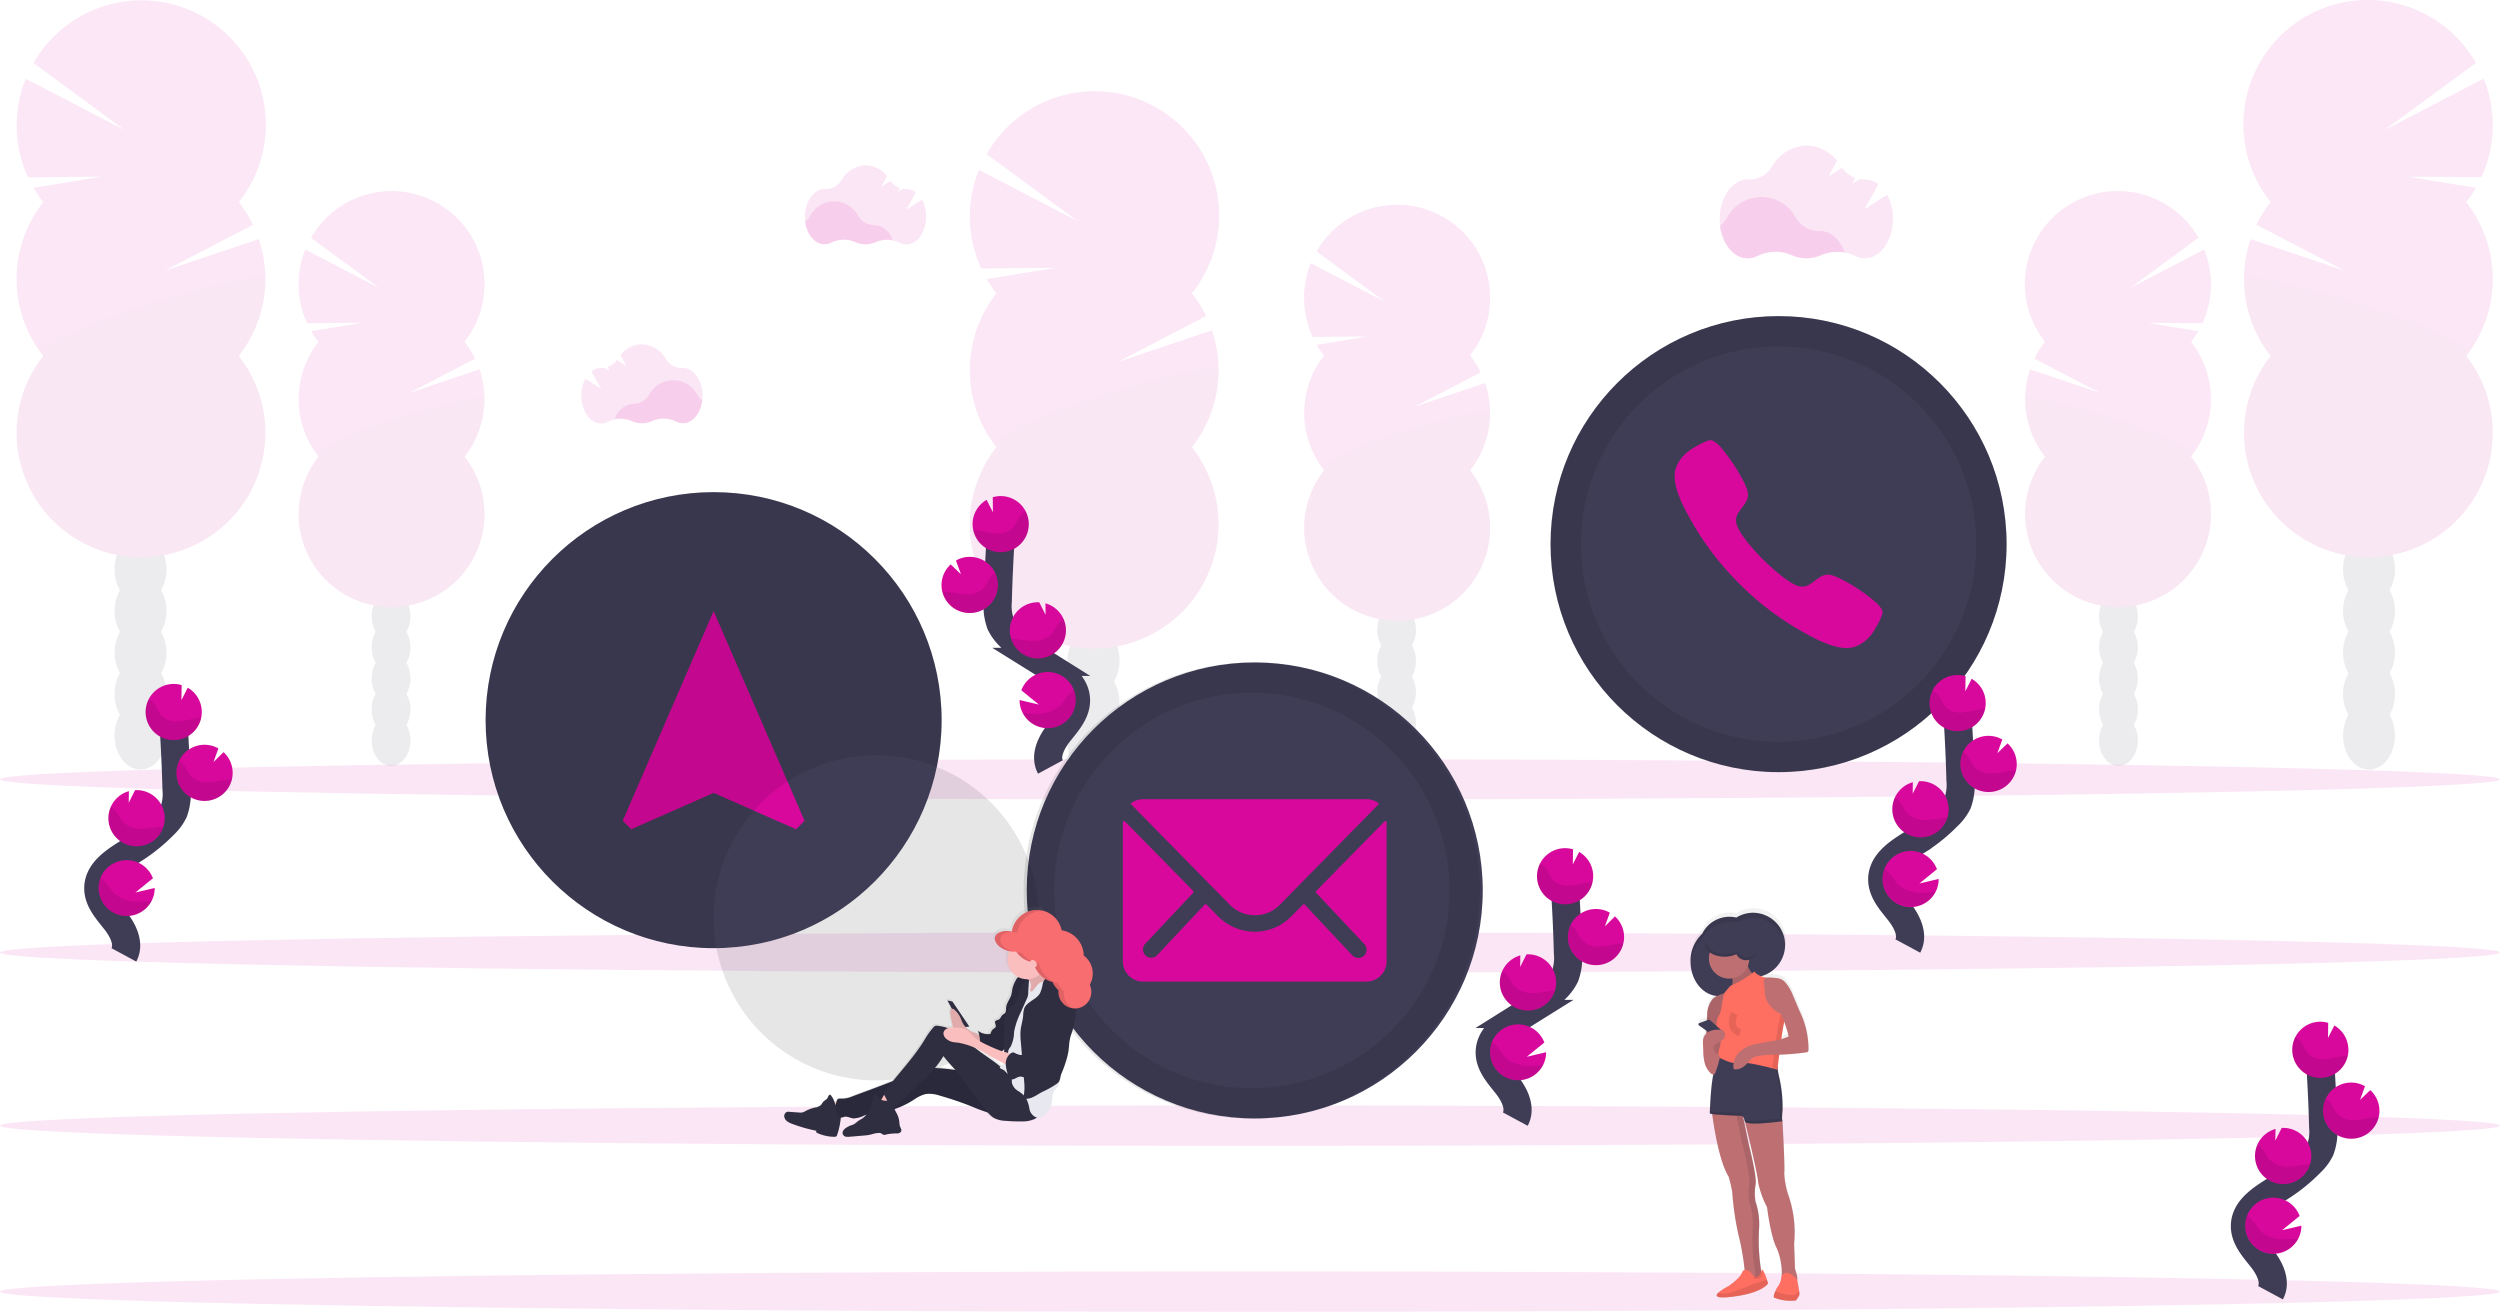 <svg xmlns="http://www.w3.org/2000/svg" xmlns:xlink="http://www.w3.org/1999/xlink" width="355.41" height="186.492" viewBox="0 0 355.41 186.492">
  <defs>
    <linearGradient id="linear-gradient" x1="0.5" y1="1" x2="0.5" gradientUnits="objectBoundingBox">
      <stop offset="0" stop-color="gray" stop-opacity="0.251"/>
      <stop offset="0.54" stop-color="gray" stop-opacity="0.122"/>
      <stop offset="1" stop-color="gray" stop-opacity="0.102"/>
    </linearGradient>
    <linearGradient id="linear-gradient-2" x1="0.5" y1="1" x2="0.5" y2="-0.001" xlink:href="#linear-gradient"/>
  </defs>
  <g id="undraw_contact_us_15o2" transform="translate(0 0.359)">
    <g id="Group_25" data-name="Group 25" transform="translate(137.867 12.612)" opacity="0.1">
      <ellipse id="Ellipse_13" data-name="Ellipse 13" cx="3.69" cy="4.832" rx="3.69" ry="4.832" transform="translate(13.909 99.741)" fill="#3f3d56"/>
      <path id="Path_68" data-name="Path 68" d="M526.624,444.776a5.837,5.837,0,0,0,.772-2.954c0-2.669-1.654-4.832-3.694-4.832s-3.7,2.169-3.7,4.838a5.836,5.836,0,0,0,.772,2.954,6.035,6.035,0,0,0,0,5.905,6.035,6.035,0,0,0,0,5.905,5.817,5.817,0,0,0-.772,2.954c0,2.666,1.654,4.832,3.69,4.832s3.693-2.166,3.693-4.832a5.818,5.818,0,0,0-.772-2.954,6.035,6.035,0,0,0,0-5.905,6.035,6.035,0,0,0,0-5.905Z" transform="translate(-506.104 -360.876)" fill="#3f3d56"/>
      <ellipse id="Ellipse_14" data-name="Ellipse 14" cx="3.69" cy="4.832" rx="3.69" ry="4.832" transform="translate(13.909 70.216)" fill="#3f3d56"/>
      <ellipse id="Ellipse_15" data-name="Ellipse 15" cx="3.69" cy="4.832" rx="3.69" ry="4.832" transform="translate(13.909 64.311)" fill="#3f3d56"/>
      <path id="Path_69" data-name="Path 69" d="M480.934,231a17.2,17.2,0,0,1-1.375-2.023l9.7-1.592-10.487.078a17.712,17.712,0,0,1-.324-14.009l14.07,7.3-12.971-9.54a17.683,17.683,0,1,1,29.185,19.781,17.681,17.681,0,0,1,2.017,3.223l-12.592,6.557,13.422-4.5a17.683,17.683,0,0,1-2.85,16.6,17.68,17.68,0,1,1-27.791,0,17.68,17.68,0,0,1,0-21.863Z" transform="translate(-477.149 -202.271)" fill="#d8089d"/>
      <path id="Path_70" data-name="Path 70" d="M512.509,324.027a17.6,17.6,0,0,1-3.784,10.931,17.68,17.68,0,1,1-27.791,0C478.563,331.949,512.509,322.042,512.509,324.027Z" transform="translate(-477.149 -284.368)" opacity="0.1"/>
    </g>
    <g id="Group_26" data-name="Group 26" transform="translate(185.397 28.772)" opacity="0.1">
      <ellipse id="Ellipse_16" data-name="Ellipse 16" cx="2.76" cy="3.609" rx="2.76" ry="3.609" transform="translate(10.393 74.473)" fill="#3f3d56"/>
      <path id="Path_71" data-name="Path 71" d="M660.7,433.138a4.355,4.355,0,0,0,.574-2.205c0-1.994-1.235-3.612-2.756-3.612s-2.76,1.621-2.76,3.612a4.323,4.323,0,0,0,.577,2.205,4.507,4.507,0,0,0,0,4.413,4.507,4.507,0,0,0,0,4.413,4.323,4.323,0,0,0-.577,2.205c0,1.994,1.236,3.612,2.76,3.612s2.756-1.621,2.756-3.612a4.355,4.355,0,0,0-.574-2.205,4.54,4.54,0,0,0,0-4.413A4.54,4.54,0,0,0,660.7,433.138Z" transform="translate(-645.37 -370.501)" fill="#3f3d56"/>
      <ellipse id="Ellipse_17" data-name="Ellipse 17" cx="2.76" cy="3.609" rx="2.76" ry="3.609" transform="translate(10.393 52.409)" fill="#3f3d56"/>
      <ellipse id="Ellipse_18" data-name="Ellipse 18" cx="2.76" cy="3.609" rx="2.76" ry="3.609" transform="translate(10.393 47.996)" fill="#3f3d56"/>
      <path id="Path_72" data-name="Path 72" d="M626.548,273.508A12.634,12.634,0,0,1,625.52,272l7.248-1.19-7.838.058a13.244,13.244,0,0,1-.253-10.471l10.516,5.458-9.7-7.134A13.214,13.214,0,1,1,647.315,273.5a13.362,13.362,0,0,1,1.508,2.409l-9.4,4.887,10.03-3.366a13.218,13.218,0,0,1-2.13,12.407,13.211,13.211,0,1,1-20.754,0,13.211,13.211,0,0,1,0-16.337Z" transform="translate(-623.72 -252.103)" fill="#d8089d"/>
      <path id="Path_73" data-name="Path 73" d="M650.155,342.895a13.156,13.156,0,0,1-2.828,8.169,13.211,13.211,0,1,1-20.754,0C624.8,348.816,650.155,341.413,650.155,342.895Z" transform="translate(-623.733 -313.322)" opacity="0.1"/>
    </g>
    <g id="Group_27" data-name="Group 27" transform="translate(318.942 -0.359)" opacity="0.1">
      <ellipse id="Ellipse_19" data-name="Ellipse 19" cx="3.69" cy="4.832" rx="3.69" ry="4.832" transform="translate(14.158 99.741)" fill="#3f3d56"/>
      <path id="Path_74" data-name="Path 74" d="M1079.961,404.776a5.837,5.837,0,0,1-.772-2.954c0-2.669,1.654-4.832,3.694-4.832s3.69,2.163,3.69,4.832a5.836,5.836,0,0,1-.772,2.954,6.034,6.034,0,0,1,0,5.905,6.034,6.034,0,0,1,0,5.905,5.815,5.815,0,0,1,.772,2.954c0,2.666-1.654,4.832-3.69,4.832s-3.694-2.166-3.694-4.832a5.817,5.817,0,0,1,.772-2.954,6.034,6.034,0,0,1,0-5.905A6.034,6.034,0,0,1,1079.961,404.776Z" transform="translate(-1065.035 -320.876)" fill="#3f3d56"/>
      <ellipse id="Ellipse_20" data-name="Ellipse 20" cx="3.69" cy="4.832" rx="3.69" ry="4.832" transform="translate(14.158 70.216)" fill="#3f3d56"/>
      <ellipse id="Ellipse_21" data-name="Ellipse 21" cx="3.69" cy="4.832" rx="3.69" ry="4.832" transform="translate(14.158 64.311)" fill="#3f3d56"/>
      <path id="Path_75" data-name="Path 75" d="M1067.2,191a17.2,17.2,0,0,0,1.375-2.024l-9.7-1.592,10.487.078a17.712,17.712,0,0,0,.324-14.009l-14.071,7.3,12.971-9.54a17.683,17.683,0,1,0-29.185,19.781,17.686,17.686,0,0,0-2.017,3.223l12.592,6.557-13.422-4.5a17.683,17.683,0,0,0,2.85,16.6,17.68,17.68,0,1,0,27.791,0,17.68,17.68,0,0,0,0-21.863Z" transform="translate(-1035.541 -162.271)" fill="#d8089d"/>
      <path id="Path_76" data-name="Path 76" d="M1035.809,284.027a17.6,17.6,0,0,0,3.784,10.931,17.68,17.68,0,1,0,27.791,0C1069.755,291.949,1035.809,282.042,1035.809,284.027Z" transform="translate(-1035.722 -244.368)" opacity="0.1"/>
    </g>
    <g id="Group_28" data-name="Group 28" transform="translate(287.881 26.826)" opacity="0.1">
      <ellipse id="Ellipse_22" data-name="Ellipse 22" cx="2.76" cy="3.609" rx="2.76" ry="3.609" transform="translate(10.524 74.473)" fill="#3f3d56"/>
      <path id="Path_77" data-name="Path 77" d="M972.8,427.138a4.357,4.357,0,0,1-.574-2.205c0-1.994,1.236-3.612,2.756-3.612s2.76,1.621,2.76,3.612a4.323,4.323,0,0,1-.577,2.205,4.508,4.508,0,0,1,0,4.413,4.508,4.508,0,0,1,0,4.413,4.323,4.323,0,0,1,.577,2.205c0,1.994-1.236,3.612-2.76,3.612s-2.756-1.621-2.756-3.612a4.355,4.355,0,0,1,.574-2.205,4.54,4.54,0,0,1,0-4.413,4.54,4.54,0,0,1,0-4.413Z" transform="translate(-961.699 -364.501)" fill="#3f3d56"/>
      <ellipse id="Ellipse_23" data-name="Ellipse 23" cx="2.76" cy="3.609" rx="2.76" ry="3.609" transform="translate(10.524 52.409)" fill="#3f3d56"/>
      <ellipse id="Ellipse_24" data-name="Ellipse 24" cx="2.76" cy="3.609" rx="2.76" ry="3.609" transform="translate(10.524 47.996)" fill="#3f3d56"/>
      <path id="Path_78" data-name="Path 78" d="M963.365,267.508A12.631,12.631,0,0,0,964.393,266l-7.248-1.19,7.838.058a13.243,13.243,0,0,0,.253-10.471l-10.516,5.458,9.7-7.134A13.214,13.214,0,1,0,942.6,267.5a13.354,13.354,0,0,0-1.508,2.409l9.4,4.887-10.011-3.363a13.218,13.218,0,0,0,2.131,12.407,13.211,13.211,0,1,0,20.754,0,13.211,13.211,0,0,0,0-16.337Z" transform="translate(-939.756 -246.103)" fill="#d8089d"/>
      <path id="Path_79" data-name="Path 79" d="M939.786,336.895a13.156,13.156,0,0,0,2.828,8.169,13.211,13.211,0,1,0,20.754,0C965.145,342.816,939.786,335.413,939.786,336.895Z" transform="translate(-939.772 -307.322)" opacity="0.1"/>
    </g>
    <g id="Group_29" data-name="Group 29" transform="translate(2.37 -0.304)" opacity="0.1">
      <ellipse id="Ellipse_25" data-name="Ellipse 25" cx="3.69" cy="4.832" rx="3.69" ry="4.832" transform="translate(13.912 99.687)" fill="#3f3d56"/>
      <path id="Path_80" data-name="Path 80" d="M108.818,404.776a5.837,5.837,0,0,0,.772-2.954c0-2.669-1.654-4.832-3.69-4.832s-3.69,2.163-3.69,4.832a5.837,5.837,0,0,0,.769,2.954,6.054,6.054,0,0,0,0,5.905,6.054,6.054,0,0,0,0,5.905,5.814,5.814,0,0,0-.769,2.954c0,2.666,1.651,4.832,3.69,4.832s3.7-2.16,3.7-4.825a5.818,5.818,0,0,0-.772-2.954,6.035,6.035,0,0,0,0-5.905,6.035,6.035,0,0,0,0-5.905Z" transform="translate(-88.297 -320.93)" fill="#3f3d56"/>
      <ellipse id="Ellipse_26" data-name="Ellipse 26" cx="3.69" cy="4.832" rx="3.69" ry="4.832" transform="translate(13.912 70.161)" fill="#3f3d56"/>
      <ellipse id="Ellipse_27" data-name="Ellipse 27" cx="3.69" cy="4.832" rx="3.69" ry="4.832" transform="translate(13.912 64.256)" fill="#3f3d56"/>
      <path id="Path_81" data-name="Path 81" d="M63.1,191.112a17.616,17.616,0,0,1-1.375-2.023l9.7-1.592-10.5.094a17.712,17.712,0,0,1-.324-14.009l14.074,7.3-12.971-9.54a17.68,17.68,0,1,1,29.185,19.781,17.687,17.687,0,0,1,2.017,3.223l-12.6,6.541,13.425-4.5a17.7,17.7,0,0,1-2.854,16.6,17.68,17.68,0,1,1-27.791,0,17.68,17.68,0,0,1,0-21.863Z" transform="translate(-59.309 -162.439)" fill="#d8089d"/>
      <path id="Path_82" data-name="Path 82" d="M94.669,284.027a17.6,17.6,0,0,1-3.784,10.931,17.68,17.68,0,1,1-27.791,0C60.723,291.949,94.669,282.042,94.669,284.027Z" transform="translate(-59.309 -244.422)" opacity="0.1"/>
    </g>
    <g id="Group_30" data-name="Group 30" transform="translate(42.442 26.826)" opacity="0.1">
      <ellipse id="Ellipse_28" data-name="Ellipse 28" cx="2.76" cy="3.609" rx="2.76" ry="3.609" transform="translate(10.393 74.473)" fill="#3f3d56"/>
      <path id="Path_83" data-name="Path 83" d="M219.872,427.138a4.355,4.355,0,0,0,.574-2.205c0-1.994-1.232-3.612-2.756-3.612s-2.76,1.621-2.76,3.612a4.355,4.355,0,0,0,.577,2.205,4.508,4.508,0,0,0,0,4.413,4.508,4.508,0,0,0,0,4.413,4.355,4.355,0,0,0-.577,2.205c0,1.994,1.236,3.612,2.76,3.612s2.756-1.621,2.756-3.612a4.355,4.355,0,0,0-.574-2.205,4.54,4.54,0,0,0,0-4.413A4.54,4.54,0,0,0,219.872,427.138Z" transform="translate(-204.537 -364.501)" fill="#3f3d56"/>
      <ellipse id="Ellipse_29" data-name="Ellipse 29" cx="2.76" cy="3.609" rx="2.76" ry="3.609" transform="translate(10.393 52.409)" fill="#3f3d56"/>
      <ellipse id="Ellipse_30" data-name="Ellipse 30" cx="2.76" cy="3.609" rx="2.76" ry="3.609" transform="translate(10.393 47.996)" fill="#3f3d56"/>
      <path id="Path_84" data-name="Path 84" d="M185.708,267.508A13.042,13.042,0,0,1,184.68,266l7.248-1.19-7.838.058a13.244,13.244,0,0,1-.253-10.471l10.516,5.458-9.7-7.134A13.214,13.214,0,1,1,206.475,267.5a13.008,13.008,0,0,1,1.508,2.409l-9.4,4.887,10.03-3.366a13.218,13.218,0,0,1-2.131,12.407,13.211,13.211,0,1,1-20.754,0,13.211,13.211,0,0,1,0-16.337Z" transform="translate(-182.88 -246.103)" fill="#d8089d"/>
      <path id="Path_85" data-name="Path 85" d="M209.315,336.895a13.156,13.156,0,0,1-2.828,8.169,13.211,13.211,0,1,1-20.754,0C183.95,342.816,209.315,335.413,209.315,336.895Z" transform="translate(-182.893 -307.321)" opacity="0.1"/>
    </g>
    <ellipse id="Ellipse_31" data-name="Ellipse 31" cx="177.705" cy="2.873" rx="177.705" ry="2.873" transform="translate(0 156.796)" fill="#d8089d" opacity="0.1"/>
    <ellipse id="Ellipse_32" data-name="Ellipse 32" cx="177.705" cy="2.873" rx="177.705" ry="2.873" transform="translate(0 180.387)" fill="#d8089d" opacity="0.1"/>
    <ellipse id="Ellipse_33" data-name="Ellipse 33" cx="177.705" cy="2.873" rx="177.705" ry="2.873" transform="translate(0 107.561)" fill="#d8089d" opacity="0.1"/>
    <ellipse id="Ellipse_34" data-name="Ellipse 34" cx="177.705" cy="2.873" rx="177.705" ry="2.873" transform="translate(0 132.177)" fill="#d8089d" opacity="0.1"/>
    <path id="Path_86" data-name="Path 86" d="M823.74,256.539a5.935,5.935,0,0,0-3.437.376,5.075,5.075,0,0,1-4.131,0,5.8,5.8,0,0,0-4.864.094,3,3,0,0,1-1.4.35c-1.972,0-3.609-1.985-3.95-4.6a3.853,3.853,0,0,0,.973-1.06,5.534,5.534,0,0,1,9.881-.036,3.787,3.787,0,0,0,3.272,1.8h.052C821.723,253.443,823.082,254.7,823.74,256.539Z" transform="translate(-561.467 -220.991)" fill="#d8089d" opacity="0.1"/>
    <path id="Path_87" data-name="Path 87" d="M829.729,233.061l-3.184,2.017,1.946-3.515a3.145,3.145,0,0,0-1.926-.684h-.052a3.68,3.68,0,0,1-.649-.049l-1.1.684.464-.843a3.823,3.823,0,0,1-1.891-1.433l-1.946,1.226,1.219-2.218a5.651,5.651,0,0,0-4.326-2.186,5.934,5.934,0,0,0-4.955,3.055,3.7,3.7,0,0,1-3.272,1.764h-.107c-2.218,0-4.015,2.513-4.015,5.613s1.8,5.617,4.015,5.617a3.045,3.045,0,0,0,1.4-.35,5.792,5.792,0,0,1,4.864-.1,5.042,5.042,0,0,0,4.131,0,5.811,5.811,0,0,1,4.819.094,3.016,3.016,0,0,0,1.381.344c2.218,0,4.015-2.516,4.015-5.617A7.111,7.111,0,0,0,829.729,233.061Z" transform="translate(-561.453 -205.733)" fill="#d8089d" opacity="0.1"/>
    <path id="Path_88" data-name="Path 88" d="M417.339,256.069a4.164,4.164,0,0,0-2.409.263,3.541,3.541,0,0,1-2.889,0,4.047,4.047,0,0,0-3.4.068,2.147,2.147,0,0,1-.973.243c-1.378,0-2.526-1.388-2.766-3.22a2.7,2.7,0,0,0,.691-.743,3.875,3.875,0,0,1,6.917-.026,2.656,2.656,0,0,0,2.293,1.258h.036A2.874,2.874,0,0,1,417.339,256.069Z" transform="translate(-290.462 -222.275)" fill="#d8089d" opacity="0.1"/>
    <path id="Path_89" data-name="Path 89" d="M421.525,239.643l-2.228,1.414,1.352-2.461a2.189,2.189,0,0,0-1.346-.48h-.039a2.432,2.432,0,0,1-.46-.036l-.756.48.324-.59a2.692,2.692,0,0,1-1.323-1l-1.352.856.856-1.55a3.959,3.959,0,0,0-3.029-1.534,4.148,4.148,0,0,0-3.467,2.14,2.594,2.594,0,0,1-2.293,1.236h-.075c-1.553,0-2.811,1.758-2.811,3.93s1.258,3.93,2.811,3.93a2.108,2.108,0,0,0,.973-.246,4.053,4.053,0,0,1,3.4-.065,3.483,3.483,0,0,0,2.893.019,4.067,4.067,0,0,1,3.373.065,2.1,2.1,0,0,0,.973.24c1.55,0,2.808-1.761,2.808-3.93A4.971,4.971,0,0,0,421.525,239.643Z" transform="translate(-290.448 -211.599)" fill="#d8089d" opacity="0.1"/>
    <path id="Path_90" data-name="Path 90" d="M321.59,334.479a4.157,4.157,0,0,1,2.406.263,3.548,3.548,0,0,0,2.893,0,4.06,4.06,0,0,1,3.4.065,2.1,2.1,0,0,0,.973.246c1.378,0,2.526-1.391,2.763-3.223a2.644,2.644,0,0,1-.687-.743,3.879,3.879,0,0,0-6.92-.023,2.656,2.656,0,0,1-2.289,1.258h-.036A2.9,2.9,0,0,0,321.59,334.479Z" transform="translate(-234.168 -275.258)" fill="#d8089d" opacity="0.1"/>
    <path id="Path_91" data-name="Path 91" d="M307.432,318.09l2.231,1.414-1.355-2.458a2.2,2.2,0,0,1,1.349-.483h.036a2.768,2.768,0,0,0,.464-.032l.756.477-.324-.587a2.689,2.689,0,0,0,1.32-1l1.352.856-.843-1.553a3.956,3.956,0,0,1,3.029-1.531,4.152,4.152,0,0,1,3.467,2.14,2.594,2.594,0,0,0,2.289,1.236h.078c1.55,0,2.808,1.761,2.808,3.93s-1.258,3.93-2.808,3.93a2.1,2.1,0,0,1-.973-.243,4.047,4.047,0,0,0-3.4-.068,3.522,3.522,0,0,1-1.453.324,3.567,3.567,0,0,1-1.44-.3,4.06,4.06,0,0,0-3.369.065,2.1,2.1,0,0,1-.973.24c-1.553,0-2.811-1.758-2.811-3.93A5.007,5.007,0,0,1,307.432,318.09Z" transform="translate(-224.213 -264.609)" fill="#d8089d" opacity="0.1"/>
    <path id="Path_92" data-name="Path 92" d="M708.727,580.939c.846-1.569-.113-3.489-1.216-4.887s-2.452-2.854-2.422-4.634c.042-2.559,2.76-4.073,4.929-5.428a24.094,24.094,0,0,0,4.426-3.567A6.529,6.529,0,0,0,715.8,560.6a7.37,7.37,0,0,0,.409-3.243q-.139-5.477-.542-10.948" transform="translate(-493.306 -422.201)" fill="none" stroke="#3f3d56" stroke-miterlimit="10" stroke-width="4"/>
    <path id="Path_93" data-name="Path 93" d="M733.823,537.916a3.992,3.992,0,0,0-1.994-3.272l-.9,1.767.029-2.14a3.992,3.992,0,1,0,2.86,3.645Z" transform="translate(-507.33 -413.888)" fill="#d8089d"/>
    <path id="Path_94" data-name="Path 94" d="M712.774,617.118a3.992,3.992,0,0,1-7.536-1.621,3.891,3.891,0,0,1,.259-1.621,4,4,0,0,1,7.458.042l-2.494,2.03,2.743-.649A3.969,3.969,0,0,1,712.774,617.118Z" transform="translate(-493.403 -466.071)" fill="#d8089d"/>
    <path id="Path_95" data-name="Path 95" d="M713.7,588.638a3.992,3.992,0,0,1-1.265-7.831l-.023,1.644.9-1.79h0a3.993,3.993,0,1,1,.373,7.977Z" transform="translate(-496.3 -445.342)" fill="#d8089d"/>
    <path id="Path_96" data-name="Path 96" d="M743.552,568.755a3.992,3.992,0,1,1,1.764-7.458l-.7,1.946,1.437-1.42a3.992,3.992,0,0,1-2.51,6.93Z" transform="translate(-516.46 -431.908)" fill="#d8089d"/>
    <path id="Path_97" data-name="Path 97" d="M733.271,543.542c-.921.1-1.816.386-2.743.444a2.968,2.968,0,0,1-2.523-.882,12.82,12.82,0,0,1-.739-1.3,2.84,2.84,0,0,0-1.005-.947,3.992,3.992,0,1,0,7.458,2.653C733.573,543.516,733.42,543.526,733.271,543.542Z" transform="translate(-507.317 -418.45)" opacity="0.1"/>
    <path id="Path_98" data-name="Path 98" d="M743.588,573.514a3.992,3.992,0,0,1-3.8-5.694,2.954,2.954,0,0,1,.8.8,13.534,13.534,0,0,0,.791,1.32,3.257,3.257,0,0,0,2.649.924c.963-.049,1.894-.324,2.854-.405.133,0,.266-.019.4-.023a3.992,3.992,0,0,1-3.7,3.074Z" transform="translate(-516.496 -436.668)" opacity="0.1"/>
    <path id="Path_99" data-name="Path 99" d="M713.7,593.56a3.992,3.992,0,0,1-3.83-5.62,3.241,3.241,0,0,1,.846.811,13.386,13.386,0,0,0,.866,1.346,3.615,3.615,0,0,0,2.824.973c1.018-.042,1.946-.263,2.919-.324a4,4,0,0,1-3.625,2.815Z" transform="translate(-496.303 -450.263)" opacity="0.1"/>
    <path id="Path_100" data-name="Path 100" d="M712.774,622.413a3.992,3.992,0,0,1-7.536-1.621,3.892,3.892,0,0,1,.259-1.621,3.988,3.988,0,0,1,.876.781c.379.461.629.973,1.07,1.417a4.988,4.988,0,0,0,3.3,1.161A16.785,16.785,0,0,0,712.774,622.413Z" transform="translate(-493.403 -471.366)" opacity="0.1"/>
    <path id="Path_101" data-name="Path 101" d="M98.727,508.939c.846-1.569-.113-3.489-1.216-4.887s-2.452-2.86-2.422-4.634c.042-2.559,2.76-4.073,4.929-5.428a24.093,24.093,0,0,0,4.426-3.567A6.529,6.529,0,0,0,105.8,488.6a7.371,7.371,0,0,0,.409-3.243q-.143-5.477-.542-10.948" transform="translate(-81.116 -373.549)" fill="none" stroke="#3f3d56" stroke-miterlimit="10" stroke-width="4"/>
    <path id="Path_102" data-name="Path 102" d="M123.823,465.916a3.992,3.992,0,0,0-1.994-3.272l-.895,1.767.029-2.14a3.992,3.992,0,1,0,2.86,3.645Z" transform="translate(-95.14 -365.236)" fill="#d8089d"/>
    <path id="Path_103" data-name="Path 103" d="M102.774,545.118a3.992,3.992,0,0,1-7.536-1.621,3.891,3.891,0,0,1,.259-1.621,4,4,0,0,1,7.458.042l-2.494,2.03,2.743-.648a3.969,3.969,0,0,1-.431,1.819Z" transform="translate(-81.213 -417.419)" fill="#d8089d"/>
    <path id="Path_104" data-name="Path 104" d="M103.7,516.638a3.992,3.992,0,0,1-1.265-7.831l-.023,1.644.9-1.79h0a3.993,3.993,0,1,1,.373,7.977Z" transform="translate(-84.11 -396.69)" fill="#d8089d"/>
    <path id="Path_105" data-name="Path 105" d="M133.552,496.755a3.992,3.992,0,1,1,1.764-7.458l-.7,1.946,1.437-1.42a3.992,3.992,0,0,1-2.51,6.93Z" transform="translate(-104.27 -383.256)" fill="#d8089d"/>
    <path id="Path_106" data-name="Path 106" d="M123.271,471.542c-.921.1-1.816.386-2.743.444a2.968,2.968,0,0,1-2.523-.882,12.8,12.8,0,0,1-.739-1.3,2.841,2.841,0,0,0-1.005-.947,3.992,3.992,0,1,0,7.458,2.653C123.573,471.516,123.421,471.526,123.271,471.542Z" transform="translate(-95.127 -369.798)" opacity="0.1"/>
    <path id="Path_107" data-name="Path 107" d="M133.588,501.514a3.992,3.992,0,0,1-3.8-5.694,2.954,2.954,0,0,1,.8.8,13.529,13.529,0,0,0,.791,1.32,3.257,3.257,0,0,0,2.649.924c.963-.049,1.894-.324,2.854-.405.133,0,.266-.019.4-.023A3.992,3.992,0,0,1,133.588,501.514Z" transform="translate(-104.306 -388.016)" opacity="0.1"/>
    <path id="Path_108" data-name="Path 108" d="M103.7,521.56a3.992,3.992,0,0,1-3.83-5.62,3.242,3.242,0,0,1,.846.811,13.373,13.373,0,0,0,.866,1.346,3.615,3.615,0,0,0,2.824.973c1.018-.042,1.946-.263,2.919-.324A4,4,0,0,1,103.7,521.56Z" transform="translate(-84.113 -401.611)" opacity="0.1"/>
    <path id="Path_109" data-name="Path 109" d="M102.774,550.413a3.992,3.992,0,0,1-7.536-1.621,3.891,3.891,0,0,1,.259-1.621,3.987,3.987,0,0,1,.876.781c.379.461.629.973,1.07,1.417a4.988,4.988,0,0,0,3.3,1.161A16.747,16.747,0,0,0,102.774,550.413Z" transform="translate(-81.213 -422.714)" opacity="0.1"/>
    <path id="Path_110" data-name="Path 110" d="M496.9,426.583c-.846-1.566.113-3.486,1.219-4.884s2.448-2.854,2.419-4.634c-.039-2.562-2.756-4.073-4.929-5.428a24,24,0,0,1-4.423-3.567,6.415,6.415,0,0,1-1.362-1.819,7.474,7.474,0,0,1-.409-3.243q.146-5.477.542-10.948" transform="translate(-347.566 -317.903)" fill="none" stroke="#3f3d56" stroke-miterlimit="10" stroke-width="4"/>
    <path id="Path_111" data-name="Path 111" d="M478.381,383.556a3.989,3.989,0,0,1,1.991-3.272l.9,1.767-.026-2.14a4.093,4.093,0,0,1,1.313-.159,3.992,3.992,0,1,1-4.173,3.8Z" transform="translate(-340.112 -309.584)" fill="#d8089d"/>
    <path id="Path_112" data-name="Path 112" d="M499.421,462.691a3.992,3.992,0,1,0-.191-3.214l2.494,2.03-2.743-.649A3.97,3.97,0,0,0,499.421,462.691Z" transform="translate(-354.034 -361.7)" fill="#d8089d"/>
    <path id="Path_113" data-name="Path 113" d="M498.49,434.277a3.992,3.992,0,0,0,1.268-7.831l.019,1.644-.9-1.79h0a3.992,3.992,0,0,0-4.183,3.791,3.944,3.944,0,0,0,.172,1.362,3.989,3.989,0,0,0,3.629,2.824Z" transform="translate(-351.132 -341.036)" fill="#d8089d"/>
    <path id="Path_114" data-name="Path 114" d="M468.589,414.374a3.992,3.992,0,1,0-1.767-7.458l.707,1.946-1.453-1.391a3.96,3.96,0,0,0-1.3,2.756,3.863,3.863,0,0,0,.1,1.1A3.989,3.989,0,0,0,468.589,414.374Z" transform="translate(-330.92 -327.59)" fill="#d8089d"/>
    <path id="Path_115" data-name="Path 115" d="M479.117,389.182c.921.1,1.816.386,2.74.444a2.982,2.982,0,0,0,2.526-.882,12.774,12.774,0,0,0,.736-1.3,2.85,2.85,0,0,1,1.008-.947,3.992,3.992,0,1,1-7.458,2.649C478.816,389.153,478.965,389.165,479.117,389.182Z" transform="translate(-340.31 -314.146)" opacity="0.1"/>
    <path id="Path_116" data-name="Path 116" d="M468.83,419.134a4,4,0,0,0,3.8-5.694,2.968,2.968,0,0,0-.8.8,13.529,13.529,0,0,1-.791,1.32,3.246,3.246,0,0,1-2.646.924c-.963-.049-1.894-.324-2.854-.405-.133,0-.269-.019-.4-.023A3.989,3.989,0,0,0,468.83,419.134Z" transform="translate(-331.161 -332.35)" opacity="0.1"/>
    <path id="Path_117" data-name="Path 117" d="M498.865,439.2a3.989,3.989,0,0,0,3.83-5.62,3.187,3.187,0,0,0-.843.811,13.374,13.374,0,0,1-.866,1.346,3.622,3.622,0,0,1-2.828.973c-1.021-.042-1.946-.263-2.919-.324a3.989,3.989,0,0,0,3.625,2.815Z" transform="translate(-351.507 -345.959)" opacity="0.1"/>
    <path id="Path_118" data-name="Path 118" d="M500.34,468.053a3.992,3.992,0,0,0,7.28-3.243,3.83,3.83,0,0,0-.876.781c-.379.46-.649.973-1.07,1.417a5,5,0,0,1-3.308,1.161A17.488,17.488,0,0,1,500.34,468.053Z" transform="translate(-354.953 -367.062)" opacity="0.1"/>
    <circle id="Ellipse_35" data-name="Ellipse 35" cx="32.415" cy="32.415" r="32.415" transform="translate(220.435 44.579)" fill="#3f3d56"/>
    <path id="Path_119" data-name="Path 119" d="M814.859,378.383a24.563,24.563,0,0,0-5.188-3.467c-1.553-.746-2.124-.733-3.223.062-.914.649-1.508,1.274-2.559,1.044s-3.133-1.8-5.146-3.807-3.577-4.076-3.8-5.143.392-1.647,1.047-2.562c.791-1.1.814-1.67.062-3.223a24.87,24.87,0,0,0-3.47-5.188c-1.138-1.135-1.385-.885-2.007-.649a11.608,11.608,0,0,0-1.839.973,5.547,5.547,0,0,0-2.205,2.332c-.444.947-.947,2.7,1.638,7.306a40.76,40.76,0,0,0,7.167,9.556h0a40.821,40.821,0,0,0,9.589,7.18c4.6,2.594,6.359,2.079,7.306,1.638a5.443,5.443,0,0,0,2.328-2.205,11.457,11.457,0,0,0,.973-1.839C815.744,379.768,816,379.515,814.859,378.383Z" transform="translate(-548.094 -293.029)" fill="#d8089d"/>
    <path id="Path_120" data-name="Path 120" d="M764.124,300.86a32.428,32.428,0,1,0,32.412,32.417A32.428,32.428,0,0,0,764.124,300.86Zm0,60.517a28.105,28.105,0,1,1,28.105-28.105,28.105,28.105,0,0,1-28.105,28.105Z" transform="translate(-511.274 -256.277)" opacity="0.1"/>
    <circle id="Ellipse_36" data-name="Ellipse 36" cx="32.415" cy="32.415" r="32.415" transform="translate(145.964 93.815)" fill="#3f3d56"/>
    <path id="Path_121" data-name="Path 121" d="M581.431,522.3l-9.706,9.874a.175.175,0,0,0,0,.253l6.81,7.241a1.172,1.172,0,1,1-1.657,1.657l-6.774-7.215a.185.185,0,0,0-.259,0l-1.651,1.667a7.254,7.254,0,0,1-5.188,2.182,7.413,7.413,0,0,1-5.279-2.244l-1.586-1.621a.185.185,0,0,0-.259,0l-6.758,7.2a1.172,1.172,0,1,1-1.657-1.657l6.784-7.225a.2.2,0,0,0,0-.253l-9.706-9.874a.178.178,0,0,0-.3.126v19.758a2.893,2.893,0,0,0,2.883,2.883H578.86a2.892,2.892,0,0,0,2.883-2.883V522.423a.178.178,0,0,0-.311-.126Z" transform="translate(-384.617 -405.86)" fill="#d8089d"/>
    <path id="Path_122" data-name="Path 122" d="M565.3,529.126a4.91,4.91,0,0,0,3.541-1.459l14.135-14.388a2.821,2.821,0,0,0-1.784-.649h-31.76a2.8,2.8,0,0,0-1.784.649l14.139,14.388A4.89,4.89,0,0,0,565.3,529.126Z" transform="translate(-386.921 -399.375)" fill="#d8089d"/>
    <path id="Path_123" data-name="Path 123" d="M533.214,452.69a32.428,32.428,0,1,0,32.412,32.417A32.428,32.428,0,0,0,533.214,452.69Zm0,60.517A28.105,28.105,0,1,1,561.319,485.1,28.105,28.105,0,0,1,533.214,513.207Z" transform="translate(-355.243 -358.872)" opacity="0.1"/>
    <circle id="Ellipse_37" data-name="Ellipse 37" cx="32.415" cy="32.415" r="32.415" transform="translate(69.036 69.607)" fill="#3f3d56"/>
    <path id="Path_124" data-name="Path 124" d="M337.923,430.16,325,459.974l1.206,1.206,11.719-5.169,11.719,5.169,1.206-1.206Z" transform="translate(-236.472 -343.648)" fill="#d8089d"/>
    <path id="Path_125" data-name="Path 125" d="M297.244,378a32.409,32.409,0,1,0,.005,0Zm0,60.517a23.116,23.116,0,1,1,0,.013Z" transform="translate(-195.793 -308.402)" opacity="0.1"/>
    <path id="Path_126" data-name="Path 126" d="M808.675,574.54q-.441-1.077-.9-2.147a6.372,6.372,0,0,0-1.106-1.91,2.026,2.026,0,0,0-.649-.486,2.767,2.767,0,0,0-.846-.169,6.756,6.756,0,0,0-1.33-.036c-.172-.052-.366-.12-.558-.2a4.631,4.631,0,0,0,3.45-4.3c0-.065,0-.133,0-.2a4.621,4.621,0,0,0-4.6-4.64,4.54,4.54,0,0,0-2.416.691,4.336,4.336,0,0,0-4.864,2.345,5.36,5.36,0,0,0-1.654,3.989c0,.068,0,.139,0,.2.084,2.52,1.712,4.54,3.768,4.744a2.161,2.161,0,0,0-.6.4,3.69,3.69,0,0,0-.8,2.445l-.049.649-1.09.389a.2.2,0,0,0-.049.353l1.041.743v.185a.812.812,0,0,0,.019.211,1.489,1.489,0,0,0-.4.574,2.652,2.652,0,0,0-.094,1.051l.039.9a7.1,7.1,0,0,0,.276,2.014c.136.4.726,1.372,1.151,1.378a41.955,41.955,0,0,0-.5,5.545c-.049.049.088.094.324.133.233,1.79,1,6.81,2.348,9.018a19.012,19.012,0,0,1,.509,2.192,41.988,41.988,0,0,0,.9,6.187,31.5,31.5,0,0,1,.872,5.046.5.5,0,0,0-.36.37c-.256.772-1.916,1.946-1.916,1.946a8.024,8.024,0,0,0-1.433.918c-.522.47-.5.9,1.816.629,4.475-.516,5.24-1.946,5.24-1.946s-.071-.24-.178-.551a5.992,5.992,0,0,0-.587-1.385c-.065-.062-.13.042-.208.2a27.763,27.763,0,0,1-.3-6.262,10.16,10.16,0,0,0-.512-3.739,7.077,7.077,0,0,1,0-2.448c.256-1.031-1.022-6.061-1.022-6.061l-.733-3.7a1.064,1.064,0,0,1,.2.431l.019.075.019.107a.2.2,0,0,0,.052.1c.5,2.075,1.868,7.825,1.868,8.668a13.754,13.754,0,0,0,1.278,3.609s.509,4.255,1.4,5.928a8.6,8.6,0,0,1,.665,3.966h0a3.673,3.673,0,0,1-.409,1.317,3.133,3.133,0,0,0-.483.84l-.029.062s-.383.775-.126.9a6.282,6.282,0,0,0,3.068.386s.512-.649.512-.9a4.055,4.055,0,0,0-.058-.46c-.094-.61-.269-1.57-.272-1.579a4.427,4.427,0,0,0-.324-1.57l-.13-3.609a16.661,16.661,0,0,0-.895-7.222,11.984,11.984,0,0,1-.509-2.964c.139-.645-.256-7.478-.256-7.478l-.039-.1a7.386,7.386,0,0,1,.039-1.45,19.255,19.255,0,0,0-.512-4.9,4.252,4.252,0,0,1-.182-1.067c.029-.269.117-1.057.237-2.036a36.632,36.632,0,0,0,3.768-.324.47.47,0,0,0,.324-.13.453.453,0,0,0,.075-.263A12.578,12.578,0,0,0,808.675,574.54Zm-2.572,4.089c.133-.924.276-1.819.418-2.484l.019.058a18.06,18.06,0,0,1,.616,2.043A6.943,6.943,0,0,1,806.1,578.629Z" transform="translate(-552.842 -431.695)" fill="url(#linear-gradient)"/>
    <path id="Path_127" data-name="Path 127" d="M802.37,648.153s.765,6.884,2.422,9.56a18.553,18.553,0,0,1,.509,2.166,40.944,40.944,0,0,0,.892,6.116,33.742,33.742,0,0,1,.892,5.227s1.784,2.036,2.422.383a26.854,26.854,0,0,1-.383-6.628,9.983,9.983,0,0,0-.509-3.7,6.915,6.915,0,0,1,0-2.419c.253-1.021-1.021-5.989-1.021-5.989l-1.018-4.971Z" transform="translate(-559.041 -490.779)" fill="#be6f72"/>
    <path id="Path_128" data-name="Path 128" d="M811.894,720.9s-.765,1.4-5.224,1.91c-2.315.263-2.332-.156-1.81-.623a8.075,8.075,0,0,1,1.427-.908s1.657-1.145,1.91-1.91,1.148-.127,1.148-.127c1.274,1.91,1.531-.512,1.784-.256a5.752,5.752,0,0,1,.587,1.365C811.823,720.663,811.894,720.9,811.894,720.9Z" transform="translate(-560.536 -538.804)" fill="#ff6f61"/>
    <path id="Path_129" data-name="Path 129" d="M811.894,723.788s-.765,1.4-5.224,1.91c-2.315.263-2.332-.156-1.81-.623.363.23,1.1.324,2.572-.269,2.124-.869,3.664-1.372,4.284-1.566C811.823,723.548,811.894,723.788,811.894,723.788Z" transform="translate(-560.536 -541.688)" opacity="0.1"/>
    <path id="Path_130" data-name="Path 130" d="M816.051,664.976a9.982,9.982,0,0,0-.509-3.7,6.912,6.912,0,0,1,0-2.419c.253-1.022-1.021-5.989-1.021-5.989L813.5,647.9l-.882.052,1.009,4.919s1.274,4.968,1.021,5.989a6.918,6.918,0,0,0,0,2.419,9.689,9.689,0,0,1,.509,3.7,26.857,26.857,0,0,0,.383,6.628,1.116,1.116,0,0,1-.37.525.833.833,0,0,0,1.261-.525A26.857,26.857,0,0,1,816.051,664.976Z" transform="translate(-565.967 -490.78)" opacity="0.1"/>
    <path id="Path_131" data-name="Path 131" d="M802.049,562.42a4.54,4.54,0,0,0-2.406.684,4.329,4.329,0,0,0-4.864,2.319,5.279,5.279,0,0,0-1.651,3.943c0,2.711,1.826,4.906,4.076,4.906a4.116,4.116,0,0,0,3.694-2.824,4.479,4.479,0,0,0,1.148.149,4.589,4.589,0,0,0,0-9.177Z" transform="translate(-552.795 -433.019)" fill="#3f3d56"/>
    <path id="Path_132" data-name="Path 132" d="M821.577,650.65l.383,1.018s.383,6.755.253,7.393a12.043,12.043,0,0,0,.512,2.919,16.315,16.315,0,0,1,.892,7.134l.126,3.567s.509,1.4.256,1.657-2.176-.227-2.176-.227a9.088,9.088,0,0,0-.649-4.332c-.9-1.657-1.4-5.863-1.4-5.863a13.527,13.527,0,0,1-1.274-3.567c0-1.018-2.04-9.3-2.04-9.3Z" transform="translate(-568.562 -492.638)" fill="#be6f72"/>
    <path id="Path_133" data-name="Path 133" d="M801.56,633.543s.13-4.589.648-5.989a9.515,9.515,0,0,0,.568-2.033s7.714,1.394,8.353.885a11.065,11.065,0,0,0,.256,1.91,18.324,18.324,0,0,1,.509,4.845c-.139,1.531,0,1.527,0,1.527s-5.227.765-5.354,0-.509-.762-.509-.762S801.307,633.783,801.56,633.543Z" transform="translate(-558.487 -475.657)" fill="#3f3d56"/>
    <g id="Group_31" data-name="Group 31" transform="translate(243.073 150.748)" opacity="0.1">
      <path id="Path_134" data-name="Path 134" d="M805.786,649.713s-3.223-.088-4.2-.263v.263c-.253.253,4.462.383,4.462.383a.325.325,0,0,1,.175.071C806.055,649.713,805.786,649.713,805.786,649.713Z" transform="translate(-801.58 -642.575)"/>
      <path id="Path_135" data-name="Path 135" d="M821.674,630.16a11.06,11.06,0,0,1-.256-1.91.549.549,0,0,1-.217.078,6.448,6.448,0,0,0,.217,1.45,20.237,20.237,0,0,1,.509,4.845c-.139,1.531,0,1.527,0,1.527s-4.135.606-5.137.2a1.551,1.551,0,0,0,.039.182c.126.765,5.354,0,5.354,0s-.13,0,0-1.527A18.947,18.947,0,0,0,821.674,630.16Z" transform="translate(-811.858 -628.25)"/>
      <path id="Path_136" data-name="Path 136" d="M805.786,649.713s-3.223-.088-4.2-.263v.263c-.253.253,4.462.383,4.462.383a.325.325,0,0,1,.175.071C806.055,649.713,805.786,649.713,805.786,649.713Z" transform="translate(-801.58 -642.575)"/>
      <path id="Path_137" data-name="Path 137" d="M821.674,630.16a11.06,11.06,0,0,1-.256-1.91.549.549,0,0,1-.217.078,6.448,6.448,0,0,0,.217,1.45,20.237,20.237,0,0,1,.509,4.845c-.139,1.531,0,1.527,0,1.527s-4.135.606-5.137.2a1.551,1.551,0,0,0,.039.182c.126.765,5.354,0,5.354,0s-.13,0,0-1.527A18.947,18.947,0,0,0,821.674,630.16Z" transform="translate(-811.858 -628.25)"/>
    </g>
    <path id="Path_138" data-name="Path 138" d="M813.183,584.45a1.691,1.691,0,0,0,.486.629,1.09,1.09,0,0,0,.457.2c-.285.165-.6.289-.882.454a15.678,15.678,0,0,0-1.3.973,2.639,2.639,0,0,1-1.488.577,1.822,1.822,0,0,0,.208-1.813,1.693,1.693,0,0,1-.227-.629,1.13,1.13,0,0,1,.626-.843c.243-.165.493-.324.746-.483.2-.123.5-.383.746-.373s.279.23.324.457A3.6,3.6,0,0,0,813.183,584.45Z" transform="translate(-564.494 -447.019)" fill="#be6f72"/>
    <path id="Path_139" data-name="Path 139" d="M813.183,584.45a1.691,1.691,0,0,0,.486.629,1.09,1.09,0,0,0,.457.2c-.285.165-.6.289-.882.454a15.678,15.678,0,0,0-1.3.973,2.639,2.639,0,0,1-1.488.577,1.822,1.822,0,0,0,.208-1.813,1.693,1.693,0,0,1-.227-.629,1.13,1.13,0,0,1,.626-.843c.243-.165.493-.324.746-.483.2-.123.5-.383.746-.373s.279.23.324.457A3.6,3.6,0,0,0,813.183,584.45Z" transform="translate(-564.494 -447.019)" opacity="0.1"/>
    <circle id="Ellipse_38" data-name="Ellipse 38" cx="2.931" cy="2.931" r="2.931" transform="translate(248.745 139.087)" fill="#be6f72"/>
    <path id="Path_140" data-name="Path 140" d="M833.263,723.323c0,.256-.509.892-.509.892a6.31,6.31,0,0,1-3.058-.383c-.256-.126.126-.892.126-.892l.029-.062a3.1,3.1,0,0,1,.483-.83,3.628,3.628,0,0,0,.405-1.3c.791-1.3,2.2.561,2.2.561s.178.973.272,1.563A4.451,4.451,0,0,1,833.263,723.323Z" transform="translate(-577.446 -539.696)" fill="#ff6f61"/>
    <path id="Path_141" data-name="Path 141" d="M833.263,728.694c0,.256-.509.892-.509.892a6.311,6.311,0,0,1-3.058-.383c-.256-.126.126-.892.126-.892l.029-.062a6.161,6.161,0,0,0,2.776.571l.58-.58C833.24,728.457,833.263,728.629,833.263,728.694Z" transform="translate(-577.446 -545.067)" opacity="0.1"/>
    <circle id="Ellipse_39" data-name="Ellipse 39" cx="2.867" cy="2.867" r="2.867" transform="translate(242.946 133.033)" fill="#be6f72"/>
    <path id="Path_142" data-name="Path 142" d="M800.965,598.542a3.6,3.6,0,0,0-.8,2.416l-.1,1.268a6.4,6.4,0,0,0-.023,1.028c0,.211.052.425.071.649s.026.506.029.762v1.874a2.211,2.211,0,0,0,.208,1.125.765.765,0,0,0,.973.35,1.109,1.109,0,0,0,.4-.623,9.68,9.68,0,0,0,.649-2.374c.026-.282.029-.564.055-.846s.075-.577.117-.863c.182-1.193.263-2.4.344-3.6.023-.357.344-1.761-.123-1.916-.227-.075-.7.159-.914.237a2.575,2.575,0,0,0-.892.516Z" transform="translate(-557.464 -456.909)" fill="#be6f72"/>
    <path id="Path_143" data-name="Path 143" d="M800.965,598.542a3.6,3.6,0,0,0-.8,2.416l-.1,1.268a6.4,6.4,0,0,0-.023,1.028c0,.211.052.425.071.649s.026.506.029.762v1.874a2.211,2.211,0,0,0,.208,1.125.765.765,0,0,0,.973.35,1.109,1.109,0,0,0,.4-.623,9.68,9.68,0,0,0,.649-2.374c.026-.282.029-.564.055-.846s.075-.577.117-.863c.182-1.193.263-2.4.344-3.6.023-.357.344-1.761-.123-1.916-.227-.075-.7.159-.914.237a2.575,2.575,0,0,0-.892.516Z" transform="translate(-557.464 -456.909)" opacity="0.1"/>
    <path id="Path_144" data-name="Path 144" d="M809.9,588.16a15.722,15.722,0,0,1-3.441,2.04s-.756.863-.885,1.07-.389,2.5-.648,3.009a2.435,2.435,0,0,0,0,2.8,4.859,4.859,0,0,1,.126,1.531c-.126.383-.59,1.783-.169,1.848s1.7.953,2.844.7,5.419.973,5.419.973.707-6.567,1.219-7.728l-1.148-.383s-3.184-1.91-1.274-4.841C811.945,589.181,810.154,588.8,809.9,588.16Z" transform="translate(-560.46 -450.412)" fill="#ff6f61"/>
    <path id="Path_145" data-name="Path 145" d="M796.67,610.109l2.633,1.865a.2.2,0,0,0,.23,0l.713-.535a.2.2,0,0,0,0-.3l-2.027-1.8a.2.2,0,0,0-.2-.039l-1.3.467a.2.2,0,0,0-.052.347Z" transform="translate(-555.134 -464.686)" fill="#3f3d56"/>
    <path id="Path_146" data-name="Path 146" d="M798.881,618.694a7.057,7.057,0,0,1-.276-1.988l-.039-.9a2.594,2.594,0,0,1,.094-1.038,1.7,1.7,0,0,1,1.093-.957,3.773,3.773,0,0,1,1.488-.107.382.382,0,0,1,.191.052.356.356,0,0,1,.1.175,1.174,1.174,0,0,1,.058.937.972.972,0,0,1-.3.308c-.354.253-.765.422-1.1.7a.4.4,0,0,0-.149.188.439.439,0,0,0,0,.2,3.271,3.271,0,0,0,.169.522.516.516,0,0,0,.146.22c.062.052.143.071.208.12.139.114.431.263.415.441a14.517,14.517,0,0,1-.59,2.017C800.1,620.844,799.069,619.242,798.881,618.694Z" transform="translate(-556.46 -467.654)" fill="#be6f72"/>
    <g id="Group_32" data-name="Group 32" transform="translate(246.445 143.802)" opacity="0.1">
      <path id="Path_147" data-name="Path 147" d="M812.051,628.186h-.071a2.185,2.185,0,0,0,.833,0h.081A2.917,2.917,0,0,0,812.051,628.186Z" transform="translate(-811.98 -621.24)"/>
      <path id="Path_148" data-name="Path 148" d="M830.222,606.83c-.457,1.028-1.132,6.6-1.252,7.7.448.117.743.2.743.2s.7-6.55,1.213-7.711Z" transform="translate(-823.461 -606.83)"/>
    </g>
    <path id="Path_149" data-name="Path 149" d="M817.262,594.325a.973.973,0,0,0,.418.632,5.616,5.616,0,0,1,.743.752,5.327,5.327,0,0,1,.736,1.475,18.085,18.085,0,0,1,.613,2.017c-1.621.752-3.463.717-5.188,1.213a4.14,4.14,0,0,0-1.946,1.151,2.681,2.681,0,0,0-.717,2.111.221.221,0,0,0,.266.217,1.945,1.945,0,0,0,1.19-.409,5.661,5.661,0,0,0,.911-.9,1.466,1.466,0,0,1,.649-.48,10.614,10.614,0,0,1,2.919-.285,36.771,36.771,0,0,0,4.349-.344.35.35,0,0,0,.389-.389,12.475,12.475,0,0,0-1.3-5.555q-.438-1.067-.9-2.124a6.291,6.291,0,0,0-1.1-1.887,1.944,1.944,0,0,0-.648-.48,2.742,2.742,0,0,0-.869-.162,6.164,6.164,0,0,0-1.424-.026,3.036,3.036,0,0,0-.136.736,6.376,6.376,0,0,0,.785,2.487C817.048,594.2,817.188,594.209,817.262,594.325Z" transform="translate(-565.486 -452.216)" fill="#be6f72"/>
    <path id="Path_150" data-name="Path 150" d="M811.734,606.67a2.377,2.377,0,0,0-.324,1.239,1.671,1.671,0,0,0,.081.506,1.641,1.641,0,0,0,1.034.973" transform="translate(-565.149 -462.92)" fill="none" stroke="#000" stroke-miterlimit="10" stroke-width="1" opacity="0.1"/>
    <path id="Path_151" data-name="Path 151" d="M805.269,571.691a1.49,1.49,0,0,0-.47.075,3.109,3.109,0,0,0-2.594-1.1c-1.55,0-2.805.8-2.805,1.787s1.255,1.784,2.805,1.784a3.946,3.946,0,0,0,1.683-.357,1.527,1.527,0,1,0,1.375-2.192Z" transform="translate(-557.034 -438.594)" fill="#3f3d56"/>
    <path id="Path_152" data-name="Path 152" d="M805.382,576.921a1.524,1.524,0,0,1-1.375-.866,3.947,3.947,0,0,1-1.683.357c-1.547,0-2.8-.8-2.8-1.783a1.061,1.061,0,0,1,0-.178,1.208,1.208,0,0,0-.143.561c0,.973,1.255,1.784,2.8,1.784a3.946,3.946,0,0,0,1.683-.357,1.527,1.527,0,0,0,2.876-.379A1.521,1.521,0,0,1,805.382,576.921Z" transform="translate(-557.02 -441.148)" opacity="0.1"/>
    <path id="Path_153" data-name="Path 153" d="M794.754,566.176a4.329,4.329,0,0,1,4.864-2.319,4.585,4.585,0,0,1,6.979,3.522V567A4.585,4.585,0,0,0,799.6,563.1a4.329,4.329,0,0,0-4.864,2.319,5.28,5.28,0,0,0-1.651,3.943v.383A5.188,5.188,0,0,1,794.754,566.176Z" transform="translate(-552.768 -433.019)" opacity="0.1"/>
    <path id="Path_154" data-name="Path 154" d="M880.807,505.056c.846-1.566-.114-3.489-1.219-4.887s-2.448-2.85-2.419-4.634c.039-2.559,2.756-4.07,4.929-5.428a23.965,23.965,0,0,0,4.423-3.567,6.461,6.461,0,0,0,1.362-1.819,7.472,7.472,0,0,0,.409-3.243q-.143-5.48-.542-10.948" transform="translate(-609.584 -370.927)" fill="none" stroke="#3f3d56" stroke-miterlimit="10" stroke-width="4"/>
    <path id="Path_155" data-name="Path 155" d="M905.893,462a3.985,3.985,0,0,0-1.991-3.269l-.895,1.767.026-2.14a3.916,3.916,0,0,0-1.313-.159,3.992,3.992,0,1,0,4.173,3.8Z" transform="translate(-623.601 -362.592)" fill="#d8089d"/>
    <path id="Path_156" data-name="Path 156" d="M884.854,541.138a3.992,3.992,0,1,1,.191-3.217l-2.494,2.03,2.743-.649a3.969,3.969,0,0,1-.441,1.835Z" transform="translate(-609.681 -414.707)" fill="#d8089d"/>
    <path id="Path_157" data-name="Path 157" d="M885.771,512.725a3.992,3.992,0,0,1-1.268-7.831l-.019,1.644.9-1.787h0a3.993,3.993,0,1,1,.373,7.977Z" transform="translate(-612.57 -394.048)" fill="#d8089d"/>
    <path id="Path_158" data-name="Path 158" d="M915.628,492.844a3.992,3.992,0,1,1,1.767-7.458l-.707,1.946,1.453-1.394a3.969,3.969,0,0,1,1.3,2.756,3.853,3.853,0,0,1-.1,1.1A3.992,3.992,0,0,1,915.628,492.844Z" transform="translate(-632.737 -380.614)" fill="#d8089d"/>
    <path id="Path_159" data-name="Path 159" d="M905.349,467.622c-.921.1-1.819.389-2.743.448a2.974,2.974,0,0,1-2.526-.885,12.413,12.413,0,0,1-.736-1.3,2.868,2.868,0,0,0-1.005-.947,3.992,3.992,0,1,0,7.458,2.649C905.647,467.6,905.5,467.606,905.349,467.622Z" transform="translate(-623.593 -367.15)" opacity="0.1"/>
    <path id="Path_160" data-name="Path 160" d="M915.663,497.6a4,4,0,0,1-3.8-5.694,2.954,2.954,0,0,1,.8.8,12.787,12.787,0,0,0,.791,1.32,3.248,3.248,0,0,0,2.646.927c.963-.045,1.894-.324,2.854-.405.133,0,.269-.023.4-.026A3.992,3.992,0,0,1,915.663,497.6Z" transform="translate(-632.771 -385.374)" opacity="0.1"/>
    <path id="Path_161" data-name="Path 161" d="M885.772,517.626a3.989,3.989,0,0,1-3.83-5.626,3.288,3.288,0,0,1,.843.811c.324.438.5.944.866,1.346a3.7,3.7,0,0,0,2.828.992c1.021-.023,1.946-.266,2.918-.34A3.992,3.992,0,0,1,885.772,517.626Z" transform="translate(-612.571 -398.949)" opacity="0.1"/>
    <path id="Path_162" data-name="Path 162" d="M884.9,546.5a4,4,0,0,1-7.28-3.243,3.911,3.911,0,0,1,.876.781c.383.464.632.973,1.07,1.42a5.014,5.014,0,0,0,3.308,1.161,17.477,17.477,0,0,0,2.027-.12Z" transform="translate(-609.728 -420.072)" opacity="0.1"/>
    <path id="Path_163" data-name="Path 163" d="M1039.807,657.056c.846-1.566-.113-3.489-1.219-4.887s-2.448-2.85-2.419-4.634c.039-2.559,2.756-4.07,4.929-5.428a23.964,23.964,0,0,0,4.423-3.567,6.462,6.462,0,0,0,1.362-1.819,7.472,7.472,0,0,0,.409-3.243q-.14-5.48-.542-10.948" transform="translate(-717.023 -473.637)" fill="none" stroke="#3f3d56" stroke-miterlimit="10" stroke-width="4"/>
    <path id="Path_164" data-name="Path 164" d="M1064.926,614a3.985,3.985,0,0,0-1.991-3.269l-.9,1.767.026-2.14a3.916,3.916,0,0,0-1.3-.159,3.992,3.992,0,1,0,4.173,3.8Z" transform="translate(-731.075 -465.303)" fill="#d8089d"/>
    <path id="Path_165" data-name="Path 165" d="M1043.854,693.138a3.992,3.992,0,1,1,.191-3.217l-2.494,2.03,2.743-.648A3.968,3.968,0,0,1,1043.854,693.138Z" transform="translate(-717.12 -517.417)" fill="#d8089d"/>
    <path id="Path_166" data-name="Path 166" d="M1044.771,664.725a3.992,3.992,0,0,1-1.268-7.831l-.02,1.644.9-1.787h0a3.993,3.993,0,1,1,.373,7.977Z" transform="translate(-720.009 -496.758)" fill="#d8089d"/>
    <path id="Path_167" data-name="Path 167" d="M1074.628,644.844a3.992,3.992,0,1,1,1.767-7.458l-.707,1.946,1.453-1.394a3.969,3.969,0,0,1,1.3,2.756,3.851,3.851,0,0,1-.1,1.1A3.992,3.992,0,0,1,1074.628,644.844Z" transform="translate(-740.177 -483.324)" fill="#d8089d"/>
    <path id="Path_168" data-name="Path 168" d="M1064.349,619.622c-.921.1-1.819.389-2.743.448a2.974,2.974,0,0,1-2.526-.885,12.353,12.353,0,0,1-.736-1.3,2.87,2.87,0,0,0-1.005-.947,3.992,3.992,0,1,0,7.458,2.649C1064.647,619.6,1064.5,619.606,1064.349,619.622Z" transform="translate(-731.032 -469.859)" opacity="0.1"/>
    <path id="Path_169" data-name="Path 169" d="M1074.663,649.6a4,4,0,0,1-3.8-5.694,2.956,2.956,0,0,1,.8.8,12.751,12.751,0,0,0,.791,1.32,3.248,3.248,0,0,0,2.646.927c.963-.045,1.894-.324,2.854-.405.133,0,.269-.023.4-.026A3.992,3.992,0,0,1,1074.663,649.6Z" transform="translate(-740.211 -488.083)" opacity="0.1"/>
    <path id="Path_170" data-name="Path 170" d="M1044.772,669.626a3.989,3.989,0,0,1-3.83-5.626,3.291,3.291,0,0,1,.843.811c.324.438.5.944.866,1.346a3.7,3.7,0,0,0,2.828.992c1.021-.023,1.946-.266,2.918-.34A3.992,3.992,0,0,1,1044.772,669.626Z" transform="translate(-720.01 -501.659)" opacity="0.1"/>
    <path id="Path_171" data-name="Path 171" d="M1043.9,698.5a4,4,0,0,1-7.28-3.243,3.907,3.907,0,0,1,.875.782c.383.464.649.973,1.07,1.42a5.014,5.014,0,0,0,3.308,1.161A17.474,17.474,0,0,0,1043.9,698.5Z" transform="translate(-717.168 -522.782)" opacity="0.1"/>
    <path id="Path_172" data-name="Path 172" d="M439.4,568.936a3.181,3.181,0,0,0-1.268-2.568,175.722,175.722,0,0,0-5.6-6.43h0a3.158,3.158,0,0,0-.46-.107h-.548A3.651,3.651,0,0,0,428,562.95c-1.138-.263-2.179.078-2.37.8a.973.973,0,0,0,.032.577,2.509,2.509,0,0,0,1.673,1.355l.11.032.165.042h.036a2.867,2.867,0,0,0-.272,1.229,2.834,2.834,0,0,0,1.527,2.529l-.075.045a1.012,1.012,0,0,0-.246.344,5.144,5.144,0,0,0-.477,1.148c-.081.344-.094.7-.195,1.041-.188.626-.668,1.154-.723,1.806-.026.292.023.649-.185.837a1,1,0,0,1-.165.117,1.338,1.338,0,0,0-.36.379,1.26,1.26,0,0,1-.253.363c-.188.139-.5.126-.587.344s.146.473.091.71-.256.282-.4.415a1.444,1.444,0,0,0-.347.649,2.127,2.127,0,0,1-1.751-.447,3.277,3.277,0,0,1,.182.648,2.841,2.841,0,0,0-.944-.473,2.98,2.98,0,0,1-1.005-.746l.538-.075-2.377-3.629-.7-.146.629,1.21a.386.386,0,0,0-.214.256,1.1,1.1,0,0,0-.023.412,7.374,7.374,0,0,0,.162.973l.182.85c.016.078.036.159.058.237a2.233,2.233,0,0,0-.7.078,6.124,6.124,0,0,0-1.462-.347.809.809,0,0,0-.324,0,.84.84,0,0,0-.308.25,9.979,9.979,0,0,0-1.086,1.531,53.43,53.43,0,0,1-4.585,6.177c-1.1.448-2.215.872-3.327,1.3l-2.393.914a3.628,3.628,0,0,1-1.485.324c-.227,0-.509-.049-.649.146a1.364,1.364,0,0,0-.146.324L403,587.5h0a2.834,2.834,0,0,0-.574-1.057.363.363,0,0,0-.269.208c-.058.107-.094.224-.162.324-.126.188-.35.279-.509.438s-.259.405-.435.568a1.72,1.72,0,0,1-.814.324,5.135,5.135,0,0,0-1.274.483,2.055,2.055,0,0,1-.47.217,1.767,1.767,0,0,1-.555.019l-1.265-.094a1,1,0,0,0-.34.016.649.649,0,0,0-.4.649,1.022,1.022,0,0,0,.4.7,2.576,2.576,0,0,0,.72.373,21.136,21.136,0,0,0,3.372,1v.256a5.755,5.755,0,0,0,2.594.616.4.4,0,0,0,.195-.036.428.428,0,0,0,.162-.253,10.432,10.432,0,0,0,.506-2.484h0a1.3,1.3,0,0,0,.457-.117c.435-.12.869.178,1.32.227a3.605,3.605,0,0,0,1.592-.46l.227-.075a2.492,2.492,0,0,1-.525.5c-.217.156-.461.272-.671.435a4.619,4.619,0,0,1-.571.441,3.586,3.586,0,0,1-.438.169,2.887,2.887,0,0,0-.626.324,1.268,1.268,0,0,0-.425.415.623.623,0,0,0-.036.584.616.616,0,0,0,.418.292,1.714,1.714,0,0,0,.516,0c.687-.052,1.372-.113,2.056-.175a5.493,5.493,0,0,0,.859-.123c.149-.036.3-.084.447-.126a4,4,0,0,1,.782-.117.651.651,0,0,1,.227.023c.159.052.272.214.435.247a.649.649,0,0,0,.324-.042,7.23,7.23,0,0,1,1.521-.162.628.628,0,0,0,.59-.263c.1-.208-.084-.542-.169-.817a2.5,2.5,0,0,1-.071-.538,3.37,3.37,0,0,0-.376-1.278,3.329,3.329,0,0,1-.282-.584,14.746,14.746,0,0,0,2.8-1.42,5,5,0,0,1,1.6-.769,4.34,4.34,0,0,1,2,.233,45.613,45.613,0,0,1,4.6,1.6c.717.3,1.43.606,2.169.83a3.383,3.383,0,0,0,.772.749,3.567,3.567,0,0,0,1.67.457,21.889,21.889,0,0,0,2.351.088,3.965,3.965,0,0,0,1.751-.324,1.8,1.8,0,0,0,.366-.243,1.453,1.453,0,0,0,1.154-.425,2.8,2.8,0,0,0,.879-1.388c.191-.739.045-1.621.5-2.212.12-.162.279-.292.4-.454a1.278,1.278,0,0,0,.208-.749.15.15,0,0,1,.019-.029,2.746,2.746,0,0,0,.195-.746,4.26,4.26,0,0,1,.211-.59,18.214,18.214,0,0,0,.6-1.748,10.205,10.205,0,0,0,.279-1.2c.049-.324.078-.648.1-.973a6.043,6.043,0,0,1,.3-1.5,12.22,12.22,0,0,0,.681-3.593v-.071a2.409,2.409,0,0,0,2.134-2.452,2.559,2.559,0,0,0-.224-1.047,3.243,3.243,0,0,0,.435-1.634Zm-11.6,14.1c.036.127.078.25.12.373-.191-.185-.376-.376-.567-.564.075.026.152.049.224.078a1.208,1.208,0,0,1,.214.113Zm-.918-.623c-1.122-.973-2.419-1.728-3.567-2.672.626.308,1.236.668,1.839,1.012q1.073.613,2.176,1.177a1.781,1.781,0,0,1-.457.483Zm.477-2.452.055-.055v.386l-.3-.1a2.686,2.686,0,0,0,.237-.227Zm-9.868,2.627a9.286,9.286,0,0,0,1.193-1.7,11.463,11.463,0,0,0,1.78,1.988C419.475,582.744,418.483,582.636,417.491,582.585Z" transform="translate(-284.397 -431.269)" fill="url(#linear-gradient-2)"/>
    <path id="Path_173" data-name="Path 173" d="M415.35,438.25l.707.143,2.409,3.564-1.06.143Z" transform="translate(-280.661 -296.377)" fill="#2f2e41"/>
    <path id="Path_174" data-name="Path 174" d="M414.49,645.386a13.867,13.867,0,0,0,.707,1.839,17.5,17.5,0,0,0,2.351-.671,7.4,7.4,0,0,0-.49-.649,2.417,2.417,0,0,0-.665-.509,1.827,1.827,0,0,0-.807,0C415.223,645.386,414.856,645.393,414.49,645.386Z" transform="translate(-296.942 -489.057)" fill="#fbbebe"/>
    <path id="Path_175" data-name="Path 175" d="M403.774,644.207a1.466,1.466,0,0,1-.8-.914,2.945,2.945,0,0,0-.613-1.093.35.35,0,0,0-.272.2c-.058.1-.094.221-.159.324-.13.185-.357.276-.519.431s-.259.4-.435.558a1.725,1.725,0,0,1-.82.324,5.322,5.322,0,0,0-1.3.477,2.239,2.239,0,0,1-.477.214,1.89,1.89,0,0,1-.558,0l-1.278-.091a1,1,0,0,0-.324,0,.619.619,0,0,0-.405.649.973.973,0,0,0,.405.687,2.694,2.694,0,0,0,.726.37,21.381,21.381,0,0,0,3.424.973v.253a5.929,5.929,0,0,0,2.61.606.442.442,0,0,0,.195-.032.428.428,0,0,0,.162-.253,10.118,10.118,0,0,0,.535-2.776,2.214,2.214,0,0,0-.055-.717c-.071-.23.169-.133-.052-.224" transform="translate(-284.319 -486.928)" fill="#2f2e41"/>
    <path id="Path_176" data-name="Path 176" d="M443.523,631.434c-3.788.227-7.53-.882-11.324-1a5.527,5.527,0,0,0-1.407.088,7.092,7.092,0,0,0-1.394.542c-2.033.947-4.138,1.732-6.239,2.513l-2.416.9a3.658,3.658,0,0,1-1.495.324c-.23,0-.512-.049-.649.143a2.365,2.365,0,0,0,.052,2.092c.084.211.227.441.454.464a1.319,1.319,0,0,0,.461-.117c.438-.117.876.178,1.33.227a3.737,3.737,0,0,0,1.605-.454,13.932,13.932,0,0,1,2.75-.467,12.32,12.32,0,0,0,4.306-1.787,5.027,5.027,0,0,1,1.605-.759,4.442,4.442,0,0,1,2.02.23,46.356,46.356,0,0,1,4.634,1.576,21.6,21.6,0,0,0,2.419.885,8.756,8.756,0,0,0,5.425-.324c.606-.24,1.265-.649,1.3-1.317.023-.373-.269-.7-.46-1.021-.123-.2-.25-.409-.383-.606C445.465,632.624,444.674,631.366,443.523,631.434Z" transform="translate(-299.566 -478.97)" fill="#2f2e41"/>
    <path id="Path_177" data-name="Path 177" d="M443.523,631.434c-3.788.227-7.53-.882-11.324-1a5.527,5.527,0,0,0-1.407.088,7.092,7.092,0,0,0-1.394.542c-2.033.947-4.138,1.732-6.239,2.513l-2.416.9a3.658,3.658,0,0,1-1.495.324c-.23,0-.512-.049-.649.143a2.365,2.365,0,0,0,.052,2.092c.084.211.227.441.454.464a1.319,1.319,0,0,0,.461-.117c.438-.117.876.178,1.33.227a3.737,3.737,0,0,0,1.605-.454,13.932,13.932,0,0,1,2.75-.467,12.32,12.32,0,0,0,4.306-1.787,5.027,5.027,0,0,1,1.605-.759,4.442,4.442,0,0,1,2.02.23,46.356,46.356,0,0,1,4.634,1.576,21.6,21.6,0,0,0,2.419.885,8.756,8.756,0,0,0,5.425-.324c.606-.24,1.265-.649,1.3-1.317.023-.373-.269-.7-.46-1.021-.123-.2-.25-.409-.383-.606C445.465,632.624,444.674,631.366,443.523,631.434Z" transform="translate(-299.566 -478.97)" opacity="0.1"/>
    <path id="Path_178" data-name="Path 178" d="M436.92,642.714q.888.3,1.793.558c.324-.555.973-.94,1.112-1.576a.149.149,0,0,0,0-.084.156.156,0,0,0-.068-.062,3.4,3.4,0,0,0-1.407-.412c-.389-.023-.567.383-.743.668C437.539,641.933,437.079,642.776,436.92,642.714Z" transform="translate(-312.099 -486.21)" fill="#fbbebe"/>
    <path id="Path_179" data-name="Path 179" d="M427.275,642.905a1.3,1.3,0,0,1-.872-.574c-.081-.146-.172-.344-.34-.324s-.224.195-.259.347a9.727,9.727,0,0,1-.49,1.683,3.158,3.158,0,0,1-1.047,1.378c-.221.152-.464.266-.681.428a4.677,4.677,0,0,1-.574.435,3.413,3.413,0,0,1-.441.162,3.051,3.051,0,0,0-.629.324,1.248,1.248,0,0,0-.431.412.593.593,0,0,0-.032.574.613.613,0,0,0,.418.285,1.761,1.761,0,0,0,.522,0c.691-.049,1.381-.11,2.072-.172a6,6,0,0,0,.866-.12l.451-.123a3.589,3.589,0,0,1,.788-.117.613.613,0,0,1,.23.023c.159.052.272.211.438.243a.732.732,0,0,0,.324-.042,7.157,7.157,0,0,1,1.534-.159.647.647,0,0,0,.6-.259c.13-.253-.084-.535-.172-.807a2.593,2.593,0,0,1-.071-.529,3.223,3.223,0,0,0-.379-1.258c-.175-.324-.415-.681-.292-1.025a.973.973,0,0,0,.117-.353C428.871,642.779,427.593,642.977,427.275,642.905Z" transform="translate(-301.624 -486.797)" fill="#2f2e41"/>
    <path id="Path_180" data-name="Path 180" d="M471.771,607.86a2.958,2.958,0,0,1-1.511-1.5c-.062-.143-.113-.3-.175-.438a3.328,3.328,0,0,0-.9-1.255.444.444,0,0,0-.324-.14.354.354,0,0,0-.243.263,1,1,0,0,0-.026.405,7.219,7.219,0,0,0,.162.947l.185.837a1.835,1.835,0,0,0,.113.373,1.3,1.3,0,0,0,.308.366c.169.156.34.3.512.454a1.757,1.757,0,0,0,.324.224,1.885,1.885,0,0,0,.574.169,4.883,4.883,0,0,1,2.153.83v-.623a.823.823,0,0,0-.162-.451A2.874,2.874,0,0,0,471.771,607.86Z" transform="translate(-333.492 -461.474)" fill="#fbbebe"/>
    <path id="Path_181" data-name="Path 181" d="M471.771,607.86a2.958,2.958,0,0,1-1.511-1.5c-.062-.143-.113-.3-.175-.438a3.328,3.328,0,0,0-.9-1.255.444.444,0,0,0-.324-.14.354.354,0,0,0-.243.263,1,1,0,0,0-.026.405,7.219,7.219,0,0,0,.162.947l.185.837a1.835,1.835,0,0,0,.113.373,1.3,1.3,0,0,0,.308.366c.169.156.34.3.512.454a1.757,1.757,0,0,0,.324.224,1.885,1.885,0,0,0,.574.169,4.883,4.883,0,0,1,2.153.83v-.623a.823.823,0,0,0-.162-.451A2.874,2.874,0,0,0,471.771,607.86Z" transform="translate(-333.492 -461.474)" opacity="0.1"/>
    <ellipse id="Ellipse_40" data-name="Ellipse 40" cx="0.921" cy="0.927" rx="0.921" ry="0.927" transform="translate(145.069 138.131)" fill="#2f2e41"/>
    <path id="Path_182" data-name="Path 182" d="M487.162,590.423a1,1,0,0,0-.726.1,1.008,1.008,0,0,0-.25.34,4.945,4.945,0,0,0-.48,1.128c-.081.324-.094.691-.2,1.025-.188.616-.671,1.138-.726,1.78-.026.289.023.626-.188.82a1.186,1.186,0,0,1-.165.12,1.246,1.246,0,0,0-.363.373,1.223,1.223,0,0,1-.256.353c-.188.139-.5.126-.59.324s.146.467.091.7-.259.279-.405.409a1.417,1.417,0,0,0-.35.649,2.163,2.163,0,0,1-1.764-.438,5.616,5.616,0,0,1,.276,2.017.824.824,0,0,1-.162.623,11.234,11.234,0,0,1,2.163.376,1.492,1.492,0,0,0,.944,0,1.575,1.575,0,0,0,.435-.344,2.77,2.77,0,0,0,.892-1.375,8.066,8.066,0,0,0,.016-.931,5.255,5.255,0,0,1,.237-1.132,13.46,13.46,0,0,0,.412-2.328c.042-.486.464-.876.684-1.3a6.351,6.351,0,0,0,.872-2.594C487.571,590.828,487.467,590.455,487.162,590.423Z" transform="translate(-341.742 -451.922)" fill="#2f2e41"/>
    <path id="Path_183" data-name="Path 183" d="M487.162,590.423a1,1,0,0,0-.726.1,1.008,1.008,0,0,0-.25.34,4.945,4.945,0,0,0-.48,1.128c-.081.324-.094.691-.2,1.025-.188.616-.671,1.138-.726,1.78-.026.289.023.626-.188.82a1.186,1.186,0,0,1-.165.12,1.246,1.246,0,0,0-.363.373,1.223,1.223,0,0,1-.256.353c-.188.139-.5.126-.59.324s.146.467.091.7-.259.279-.405.409a1.417,1.417,0,0,0-.35.649,2.163,2.163,0,0,1-1.764-.438,5.616,5.616,0,0,1,.276,2.017.824.824,0,0,1-.162.623,11.234,11.234,0,0,1,2.163.376,1.492,1.492,0,0,0,.944,0,1.575,1.575,0,0,0,.435-.344,2.77,2.77,0,0,0,.892-1.375,8.066,8.066,0,0,0,.016-.931,5.255,5.255,0,0,1,.237-1.132,13.46,13.46,0,0,0,.412-2.328c.042-.486.464-.876.684-1.3a6.351,6.351,0,0,0,.872-2.594C487.571,590.828,487.467,590.455,487.162,590.423Z" transform="translate(-341.742 -451.922)" opacity="0.1"/>
    <path id="Path_184" data-name="Path 184" d="M458.369,619.744a8.549,8.549,0,0,1-2-1.673c-1.216-1.145-2.7-1.946-3.985-3.026a28.07,28.07,0,0,0-2.539-2.134,6.347,6.347,0,0,0-2.721-.95.724.724,0,0,0-.324,0,.747.747,0,0,0-.308.243,9.8,9.8,0,0,0-1.1,1.508c-1.621,2.756-3.927,5.072-5.837,7.633a.488.488,0,0,0-.094.182.451.451,0,0,0,.071.282l.389.759c.217.428.567.924,1.034.84a1.132,1.132,0,0,0,.542-.347l1.745-1.67,1.829-1.748a14.027,14.027,0,0,0,2.86-3.379A25.188,25.188,0,0,0,450.1,618.7c.253.324.46.691.687,1.041.36.558.772,1.083,1.18,1.621l2.1,2.675a4.015,4.015,0,0,0,.973.973,3.714,3.714,0,0,0,1.683.451,22.251,22.251,0,0,0,2.37.084,4.087,4.087,0,0,0,1.767-.324,1.6,1.6,0,0,0,.957-1.424,2.087,2.087,0,0,0-.3-.885A7.226,7.226,0,0,0,458.369,619.744Z" transform="translate(-313.812 -466.483)" fill="#2f2e41"/>
    <ellipse id="Ellipse_41" data-name="Ellipse 41" cx="0.71" cy="0.713" rx="0.71" ry="0.713" transform="translate(145.848 138.987)" fill="#e8e8f0"/>
    <path id="Path_185" data-name="Path 185" d="M501.443,587.888a1.365,1.365,0,0,1,.078,1.025,4.155,4.155,0,0,1-.457.944,4.5,4.5,0,0,1-.594.843,6.108,6.108,0,0,0,3.12-.9,4.529,4.529,0,0,0,1.968-1.715.907.907,0,0,1-.726-.136,2.593,2.593,0,0,1-.555-.516l-.548-.616a2.464,2.464,0,0,1-.324-.444,1.226,1.226,0,0,1-.146-.717,4.176,4.176,0,0,1-.726.6c-.392.256-.824.441-1.219.694-.136.091-.447.234-.366.415S501.333,587.693,501.443,587.888Z" transform="translate(-355.041 -448.723)" fill="#fbbebe"/>
    <path id="Path_186" data-name="Path 186" d="M501.443,587.888a1.365,1.365,0,0,1,.078,1.025,4.155,4.155,0,0,1-.457.944,4.5,4.5,0,0,1-.594.843,6.108,6.108,0,0,0,3.12-.9,4.529,4.529,0,0,0,1.968-1.715.907.907,0,0,1-.726-.136,2.593,2.593,0,0,1-.555-.516l-.548-.616a2.464,2.464,0,0,1-.324-.444,1.226,1.226,0,0,1-.146-.717,4.176,4.176,0,0,1-.726.6c-.392.256-.824.441-1.219.694-.136.091-.447.234-.366.415S501.333,587.693,501.443,587.888Z" transform="translate(-355.041 -448.723)" opacity="0.1"/>
    <path id="Path_187" data-name="Path 187" d="M494.516,592.621a.924.924,0,0,0,0,1.07c.032.039.149.282.2.285a.178.178,0,0,0,.123-.065,8.145,8.145,0,0,0,.694-.827,1.544,1.544,0,0,1,.882-.577,1.907,1.907,0,0,1,1.216.379,1.154,1.154,0,0,1,.418.324,1.132,1.132,0,0,1,.136.464,22.345,22.345,0,0,1,.123,2.948,11.616,11.616,0,0,1-.139,2.124c-.071.36-.175.713-.224,1.08a6.89,6.89,0,0,0-.045.973v1.355a3.569,3.569,0,0,0,.052.743c.065.3.2.571.3.859a5.621,5.621,0,0,1,.2,1.015l.185,1.4a1.771,1.771,0,0,1-.165,1.3c-.12.159-.279.289-.4.447-.457.6-.324,1.45-.5,2.179a2.717,2.717,0,0,1-.888,1.362,1.469,1.469,0,0,1-1.171.418,1.6,1.6,0,0,1-1.067-1.261,5.042,5.042,0,0,0-.548-1.644,4.359,4.359,0,0,0-1.083-.9,1.871,1.871,0,0,1-.846-1.1c-.036-.2,0-.415-.036-.622a1.469,1.469,0,0,0-.9-1.19c-.292-.113-.649-.156-.817-.422a1.969,1.969,0,0,0,.853-1.145,5.878,5.878,0,0,0,.208-1.446l.1-1.621a5.416,5.416,0,0,1,.386-2.1c.143-.292.324-.568.47-.856a9.3,9.3,0,0,0,.5-1.255c.233-.668.467-1.336.674-2.011a3.788,3.788,0,0,1,.37-.937C493.936,593.052,494.189,592.685,494.516,592.621Z" transform="translate(-348.101 -453.348)" fill="#e8e8f0"/>
    <path id="Path_188" data-name="Path 188" d="M492.264,602.593h.431l.091-.649a1.351,1.351,0,0,1,.091-.379,2.271,2.271,0,0,1,.25-.363,4.74,4.74,0,0,0,.5-2.124,10.811,10.811,0,0,1,.947-2.776l.837-1.865a2.572,2.572,0,0,0,.182-.477,2.852,2.852,0,0,0,.052-.551c0-.289.091-1.339.1-1.621,0-.107-.237-.049-.285-.143-.1-.208-.246.353-.444.477a1.089,1.089,0,0,0-.386.564c-.182.467-.292.973-.461,1.437a2.935,2.935,0,0,1-.781,1.271c-.172.149-.37.269-.532.431a2.91,2.91,0,0,0-.587,2.059C492.251,598.332,492.166,602.593,492.264,602.593Z" transform="translate(-349.464 -452.736)" fill="#2f2e41"/>
    <path id="Path_189" data-name="Path 189" d="M503.3,590.378a1.472,1.472,0,0,0-.769,1.054,5.331,5.331,0,0,1-.389,1.3c-.525.914-1.865,1.18-2.238,2.169a3.991,3.991,0,0,0-.149,1.021c-.065.71-.3,1.394-.37,2.1a9.355,9.355,0,0,0,.039,1.651l.47,5.584a7.458,7.458,0,0,1-.139,2.458,2.367,2.367,0,0,0,1.407-.233c.438-.2.84-.477,1.265-.71a13.028,13.028,0,0,0,2.169-1.219,1.327,1.327,0,0,0,.292-.324,2.8,2.8,0,0,0,.195-.733,3.955,3.955,0,0,1,.211-.577,17.015,17.015,0,0,0,.61-1.725,9.91,9.91,0,0,0,.279-1.18c.052-.324.081-.649.107-.973a5.708,5.708,0,0,1,.3-1.475,11.885,11.885,0,0,0,.684-3.541,1.851,1.851,0,0,0-.036-.519,2.775,2.775,0,0,0-.285-.593c-.195-.366-.324-.768-.493-1.141a5.614,5.614,0,0,0-1.917-2.014A1.459,1.459,0,0,0,503.3,590.378Z" transform="translate(-354.297 -451.881)" fill="#2f2e41"/>
    <path id="Path_190" data-name="Path 190" d="M470.71,614.646a3.382,3.382,0,0,1-.892-.678c-.117-.136-.214-.289-.324-.425a2.209,2.209,0,0,0-1.122-.649,5.476,5.476,0,0,0-1.3-.126,2.354,2.354,0,0,0-.866.1.882.882,0,0,0-.574.616,1.022,1.022,0,0,0,.438.908,2.064,2.064,0,0,0,.872.422,7,7,0,0,0,.788.094,11.472,11.472,0,0,1,4.293,1.774q1.79,1.018,3.651,1.894a7.587,7.587,0,0,0,.062-1.119c0-.279-.023-.707-.285-.872a5.727,5.727,0,0,0-1.161-.347,18.265,18.265,0,0,1-2.338-.947A11.625,11.625,0,0,1,470.71,614.646Z" transform="translate(-331.501 -467.037)" fill="#fbbebe"/>
    <ellipse id="Ellipse_42" data-name="Ellipse 42" cx="2.763" cy="2.779" rx="2.763" ry="2.779" transform="translate(143.227 133.289)" fill="#fbbebe"/>
    <path id="Path_191" data-name="Path 191" d="M499.735,599.446a4.429,4.429,0,0,0-.535,1c-.324.7-.876,1.3-1.145,2.04s-.272,1.7-.827,2.3a.807.807,0,0,0-.243.35,1.675,1.675,0,0,1-.026.253c-.081.221-.441.23-.509.457-.019.065,0,.136-.032.2-.055.146-.25.169-.376.256-.269.182-.214.6-.405.866a.73.73,0,0,1-.691.243,2.431,2.431,0,0,1-.717-.269.692.692,0,0,0-.259-.081.535.535,0,0,0-.3.1,1.839,1.839,0,0,0-.746,1.573,5.137,5.137,0,0,0,.428,1.761.706.706,0,0,0,.139.263.619.619,0,0,0,.687.052,3.246,3.246,0,0,1,.671-.3c.428-.078.846.217,1.281.191a1.781,1.781,0,0,0,.863-.379,4.765,4.765,0,0,0,1.161-.973c.188-.25.324-.532.493-.8a10.215,10.215,0,0,1,.7-.931l1.6-1.946a4.486,4.486,0,0,0,.428-.59,4.16,4.16,0,0,0,.324-.892,6.831,6.831,0,0,0,.324-1.586,6.089,6.089,0,0,0-.117-1.329,4.7,4.7,0,0,0-.324-1.268C501.23,599.284,500.387,598.687,499.735,599.446Z" transform="translate(-349.941 -457.8)" fill="#2f2e41"/>
    <path id="Path_192" data-name="Path 192" d="M502.064,570.212a3.113,3.113,0,0,0-1.278-2.529,3.7,3.7,0,0,0-3.142-3.6,3.59,3.59,0,0,0-7.073.191c-1.148-.259-2.2.078-2.39.785s.619,1.621,1.829,1.946a3.406,3.406,0,0,0,1.174.117,3.593,3.593,0,0,0,2.471,1.54,3.687,3.687,0,0,0,2.7,2.782,3.1,3.1,0,0,0,.833,1.151v.269a2.338,2.338,0,0,0,4.676,0,2.5,2.5,0,0,0-.224-1.034A3.126,3.126,0,0,0,502.064,570.212Z" transform="translate(-346.718 -432.191)" fill="#f86d70"/>
    <path id="Path_193" data-name="Path 193" d="M488.953,565.2c.191-.707,1.242-1.044,2.39-.785a3.651,3.651,0,0,1,3.567-3.074h.237a3.514,3.514,0,0,0-1.018-.152,3.651,3.651,0,0,0-3.567,3.074c-1.148-.259-2.2.078-2.39.785s.619,1.621,1.829,1.946a3.573,3.573,0,0,0,.694.12C489.537,566.768,488.762,565.924,488.953,565.2Z" transform="translate(-346.712 -432.188)" opacity="0.1"/>
    <path id="Path_194" data-name="Path 194" d="M504.416,585.589a2.43,2.43,0,0,1,0-.266,3.028,3.028,0,0,1-.833-1.151,3.677,3.677,0,0,1-2.7-2.786,3.583,3.583,0,0,1-2.474-1.537,3.116,3.116,0,0,1-.691-.019,3.6,3.6,0,0,0,2.383,1.417,3.687,3.687,0,0,0,2.7,2.782,3.1,3.1,0,0,0,.833,1.151v.269a2.38,2.38,0,0,0,2.325,2.419A2.419,2.419,0,0,1,504.416,585.589Z" transform="translate(-353.182 -444.783)" opacity="0.1"/>
    <ellipse id="Ellipse_43" data-name="Ellipse 43" cx="0.425" cy="0.567" rx="0.425" ry="0.567" transform="translate(146.233 136.441) rotate(-37.22)" fill="#fbbebe"/>
  </g>
</svg>
